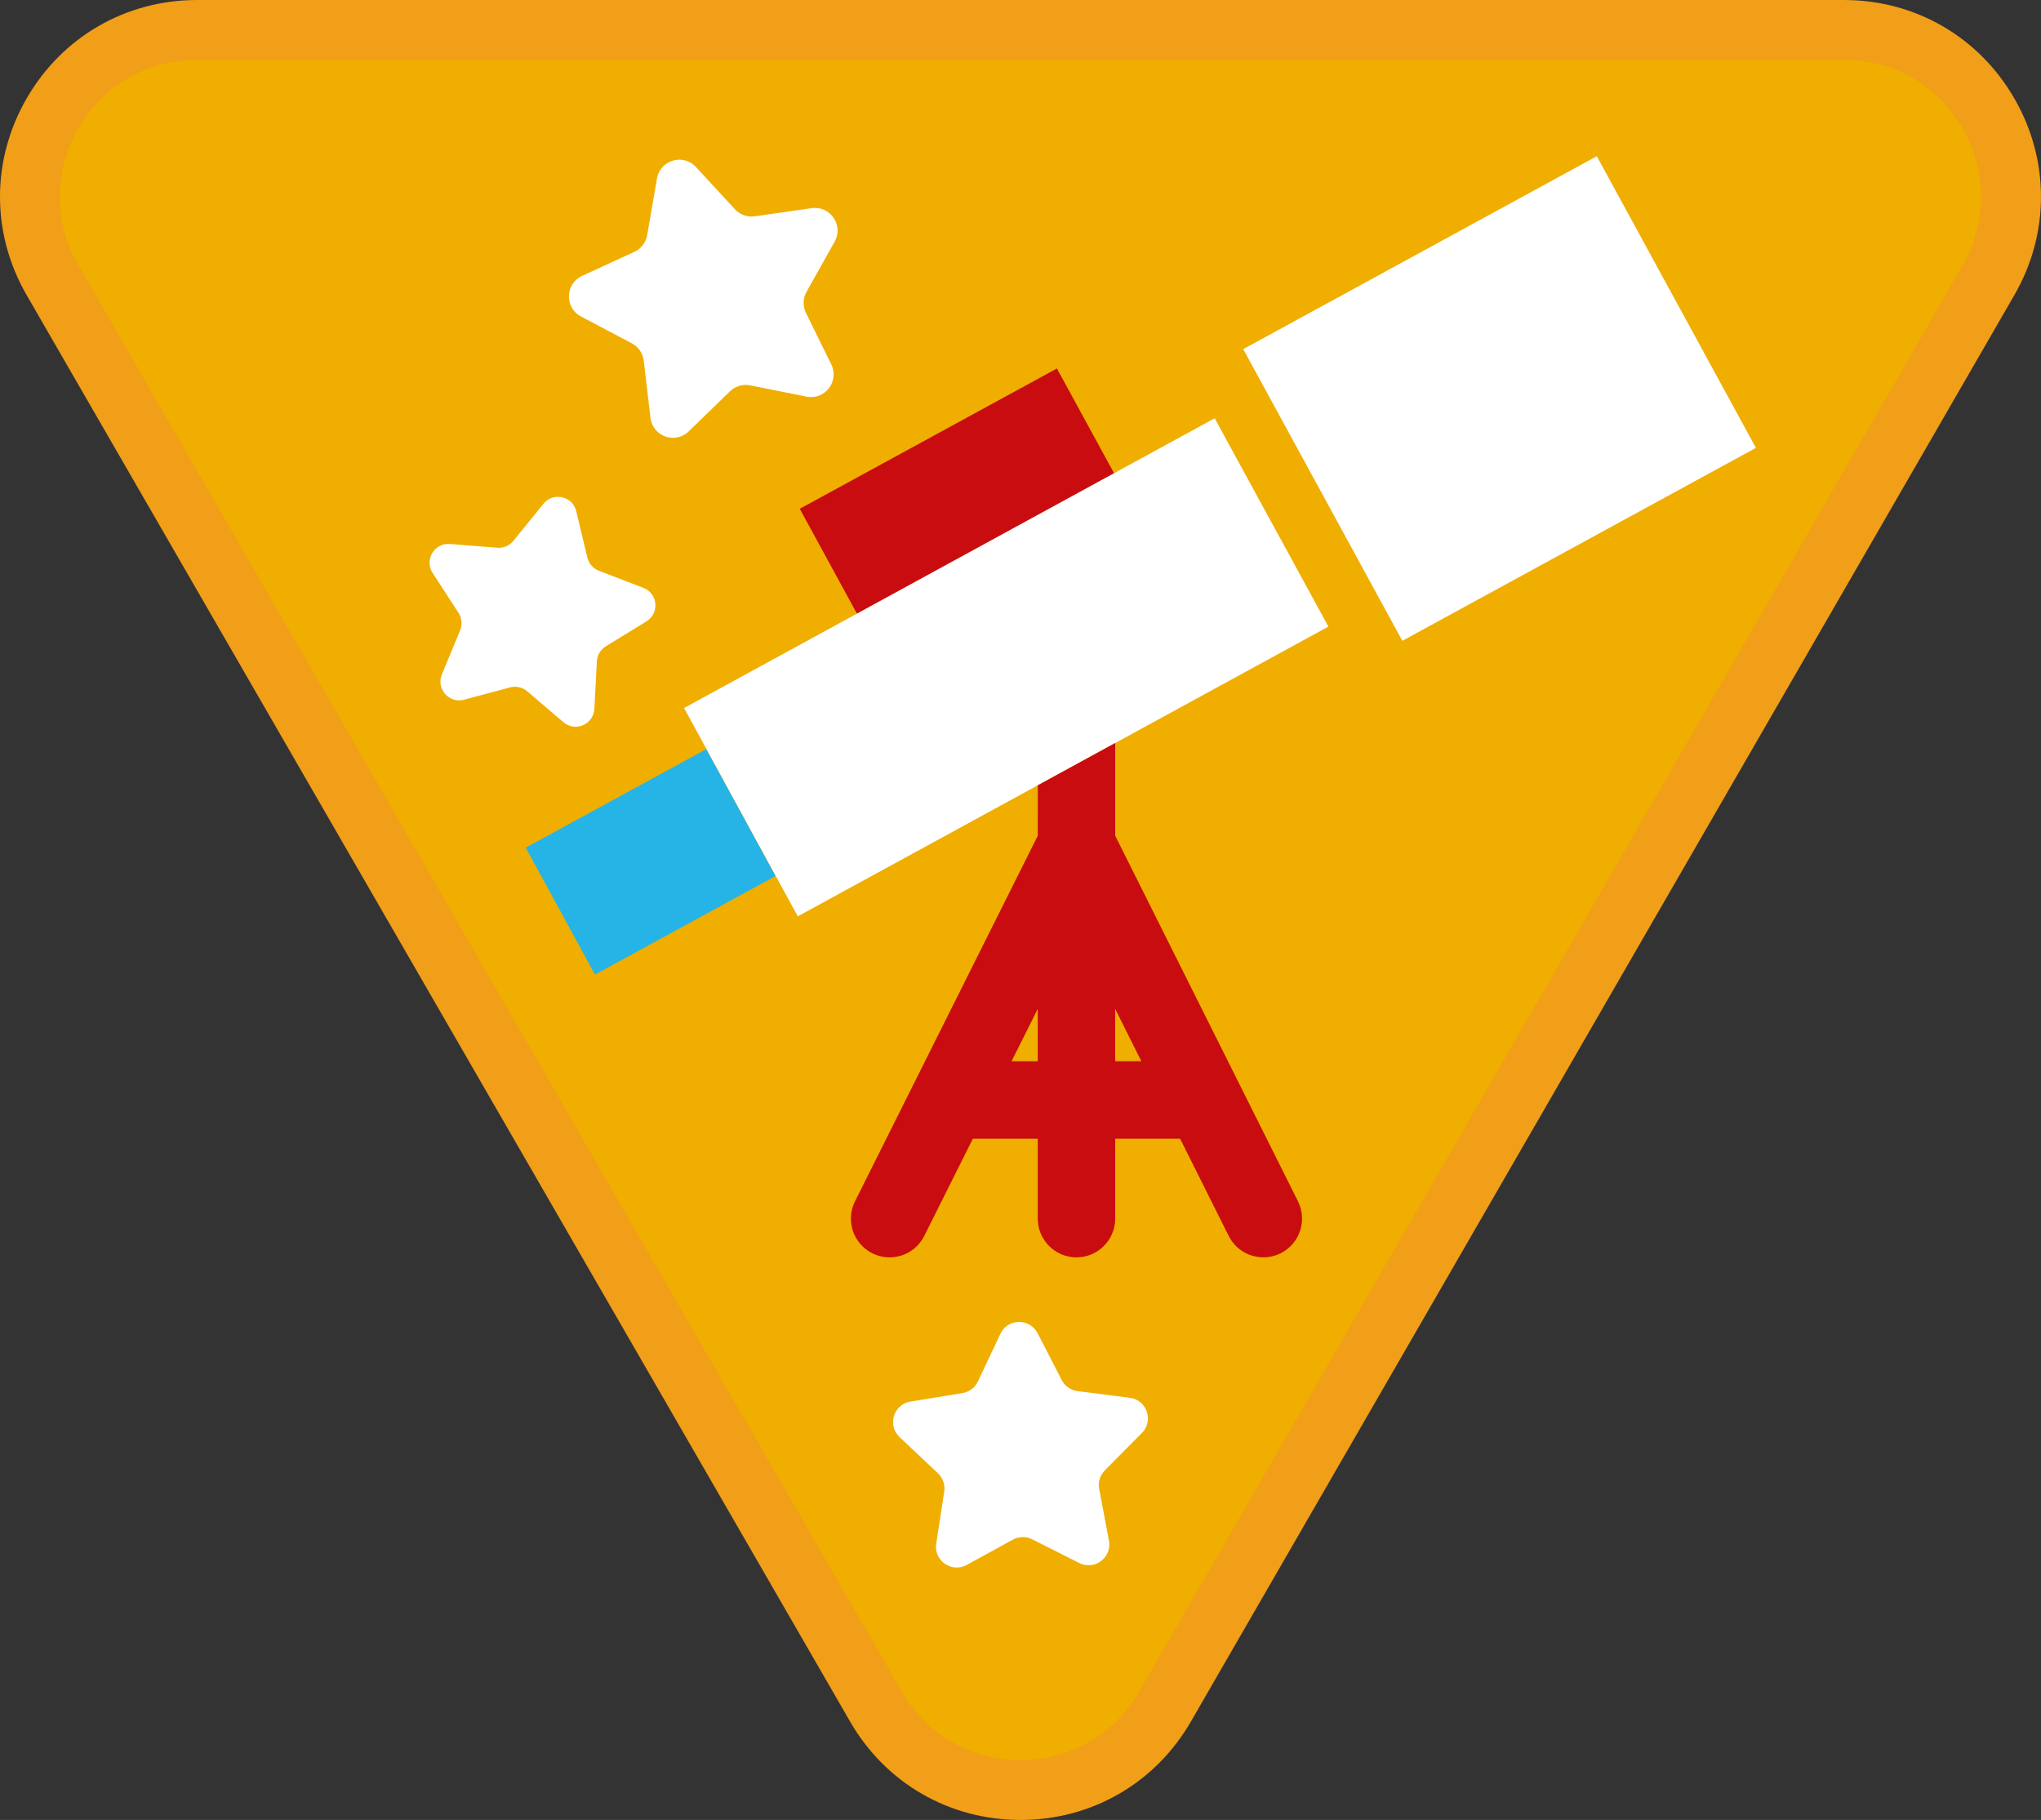 <?xml version="1.0" encoding="iso-8859-1"?>
<!-- Generator: Adobe Illustrator 22.1.0, SVG Export Plug-In . SVG Version: 6.00 Build 0)  -->
<svg version="1.1" xmlns="http://www.w3.org/2000/svg" xmlns:xlink="http://www.w3.org/1999/xlink" x="0px" y="0px"
	 viewBox="0 0 105.473 94.038" style="enable-background:new 0 0 105.473 94.038;" xml:space="preserve">
<rect x="0" y="0" width="105.473" height="94.038" fill="#333333" stroke="none"/>
<g id="Warstwa_1">
	<g>
		<path style="fill:#F0AE00;" d="M52.736,92.494c-3.117,0-5.909-1.612-7.468-4.311L2.715,14.478
			c-1.559-2.699-1.559-5.923-0.001-8.622c1.559-2.699,4.351-4.311,7.468-4.311h85.107c3.117,0,5.909,1.612,7.468,4.311
			c1.558,2.699,1.558,5.923-0.001,8.622L60.204,88.183C58.645,90.882,55.854,92.494,52.736,92.494"/>
		<path style="fill:#F19E19;" d="M95.29,3.088c5.449,0,8.855,5.899,6.131,10.618L58.867,87.411
			c-1.362,2.359-3.746,3.539-6.131,3.539s-4.768-1.18-6.131-3.539L4.052,13.706C1.328,8.987,4.734,3.088,10.183,3.088H95.29
			 M95.29,0H10.183C6.507,0,3.216,1.9,1.378,5.083c-1.838,3.184-1.838,6.984,0,10.167l42.553,73.705
			c1.837,3.183,5.129,5.083,8.805,5.083c3.675,0,6.967-1.9,8.805-5.083l42.553-73.705c1.838-3.183,1.838-6.983,0-10.167
			C102.256,1.9,98.965,0,95.29,0"/>
	</g>
	<g>
		
			<rect x="28.307" y="40.777" transform="matrix(0.878 -0.479 0.479 0.878 -17.218 21.555)" style="fill:#26B4E6;" width="10.631" height="7.47"/>
		
			<rect x="41.877" y="22.27" transform="matrix(0.878 -0.479 0.479 0.878 -6.107 26.795)" style="fill:#C90C0F;" width="15.136" height="6.186"/>
		<polygon style="fill:#FFFFFF;" points="57.57,24.451 44.285,31.705 35.35,36.583 36.498,38.687 40.078,45.243 41.227,47.347 
			53.628,40.577 57.628,38.393 68.648,32.377 62.771,21.612 		"/>
		
			<rect x="67.07" y="11.987" transform="matrix(0.878 -0.479 0.479 0.878 -0.383 39.641)" style="fill:#FFFFFF;" width="20.811" height="17.166"/>
		<path style="fill:#C90C0F;" d="M53.628,43.183l-9.445,18.89c-0.494,0.988-0.093,2.189,0.895,2.684
			c0.987,0.494,2.189,0.095,2.684-0.895l2.513-5.026h3.354v4.132c0,1.104,0.896,2,2,2s2-0.896,2-2v-4.132h3.354l2.513,5.026
			c0.351,0.701,1.057,1.106,1.791,1.105c0.301,0,0.606-0.067,0.893-0.211c0.988-0.494,1.388-1.695,0.895-2.684l-9.445-18.89v-4.79
			l-4,2.184V43.183z M52.274,54.835l1.354-2.708v2.708H52.274z M58.982,54.835h-1.354v-2.708L58.982,54.835z"/>
	</g>
	<path style="fill:#FFFFFF;" d="M55.684,71.879l2.7,0.345c0.882,0.113,1.251,1.187,0.626,1.818l-1.916,1.933
		c-0.248,0.251-0.358,0.607-0.292,0.954l0.506,2.675c0.165,0.873-0.742,1.557-1.536,1.157l-2.431-1.225
		c-0.315-0.159-0.688-0.152-0.998,0.017l-2.387,1.308c-0.779,0.427-1.71-0.225-1.575-1.103l0.414-2.69
		c0.054-0.349-0.068-0.702-0.325-0.944l-1.982-1.866c-0.647-0.609-0.315-1.696,0.563-1.839l2.687-0.438
		c0.348-0.057,0.646-0.281,0.797-0.6l1.162-2.461c0.379-0.804,1.516-0.823,1.923-0.033l1.247,2.42
		C55.028,71.62,55.334,71.834,55.684,71.879z"/>
	<path style="fill:#FFFFFF;" d="M23.777,32.57l-0.942,2.276c-0.308,0.743,0.37,1.516,1.147,1.308l2.379-0.636
		c0.308-0.082,0.638-0.008,0.881,0.199l1.873,1.599c0.611,0.522,1.556,0.116,1.599-0.687l0.13-2.459
		c0.017-0.319,0.19-0.609,0.462-0.776l2.1-1.287c0.686-0.42,0.592-1.444-0.159-1.733l-2.299-0.884
		c-0.298-0.115-0.521-0.368-0.595-0.679l-0.575-2.395c-0.188-0.782-1.191-1.009-1.697-0.384l-1.551,1.913
		c-0.201,0.248-0.511,0.381-0.83,0.356l-2.455-0.193c-0.802-0.063-1.327,0.821-0.89,1.495l1.34,2.066
		C23.869,31.939,23.899,32.275,23.777,32.57z"/>
	<path style="fill:#FFFFFF;" d="M41.679,15.077l1.453-2.591c0.474-0.846-0.227-1.868-1.187-1.731l-2.94,0.422
		c-0.381,0.055-0.765-0.082-1.026-0.365l-2.015-2.183c-0.658-0.713-1.847-0.362-2.013,0.594l-0.507,2.927
		c-0.066,0.379-0.314,0.702-0.664,0.863l-2.699,1.242c-0.881,0.405-0.915,1.645-0.057,2.098l2.627,1.387
		c0.341,0.18,0.571,0.516,0.616,0.898l0.347,2.95c0.113,0.963,1.282,1.378,1.977,0.702l2.131-2.07
		c0.276-0.268,0.667-0.384,1.044-0.308l2.913,0.582c0.951,0.19,1.707-0.793,1.279-1.664l-1.31-2.666
		C41.48,15.82,41.491,15.413,41.679,15.077z"/>
</g>
<g id="Warstwa_2">
</g>
<g id="Warstwa_3" style="display:none;">
</g>
</svg>
